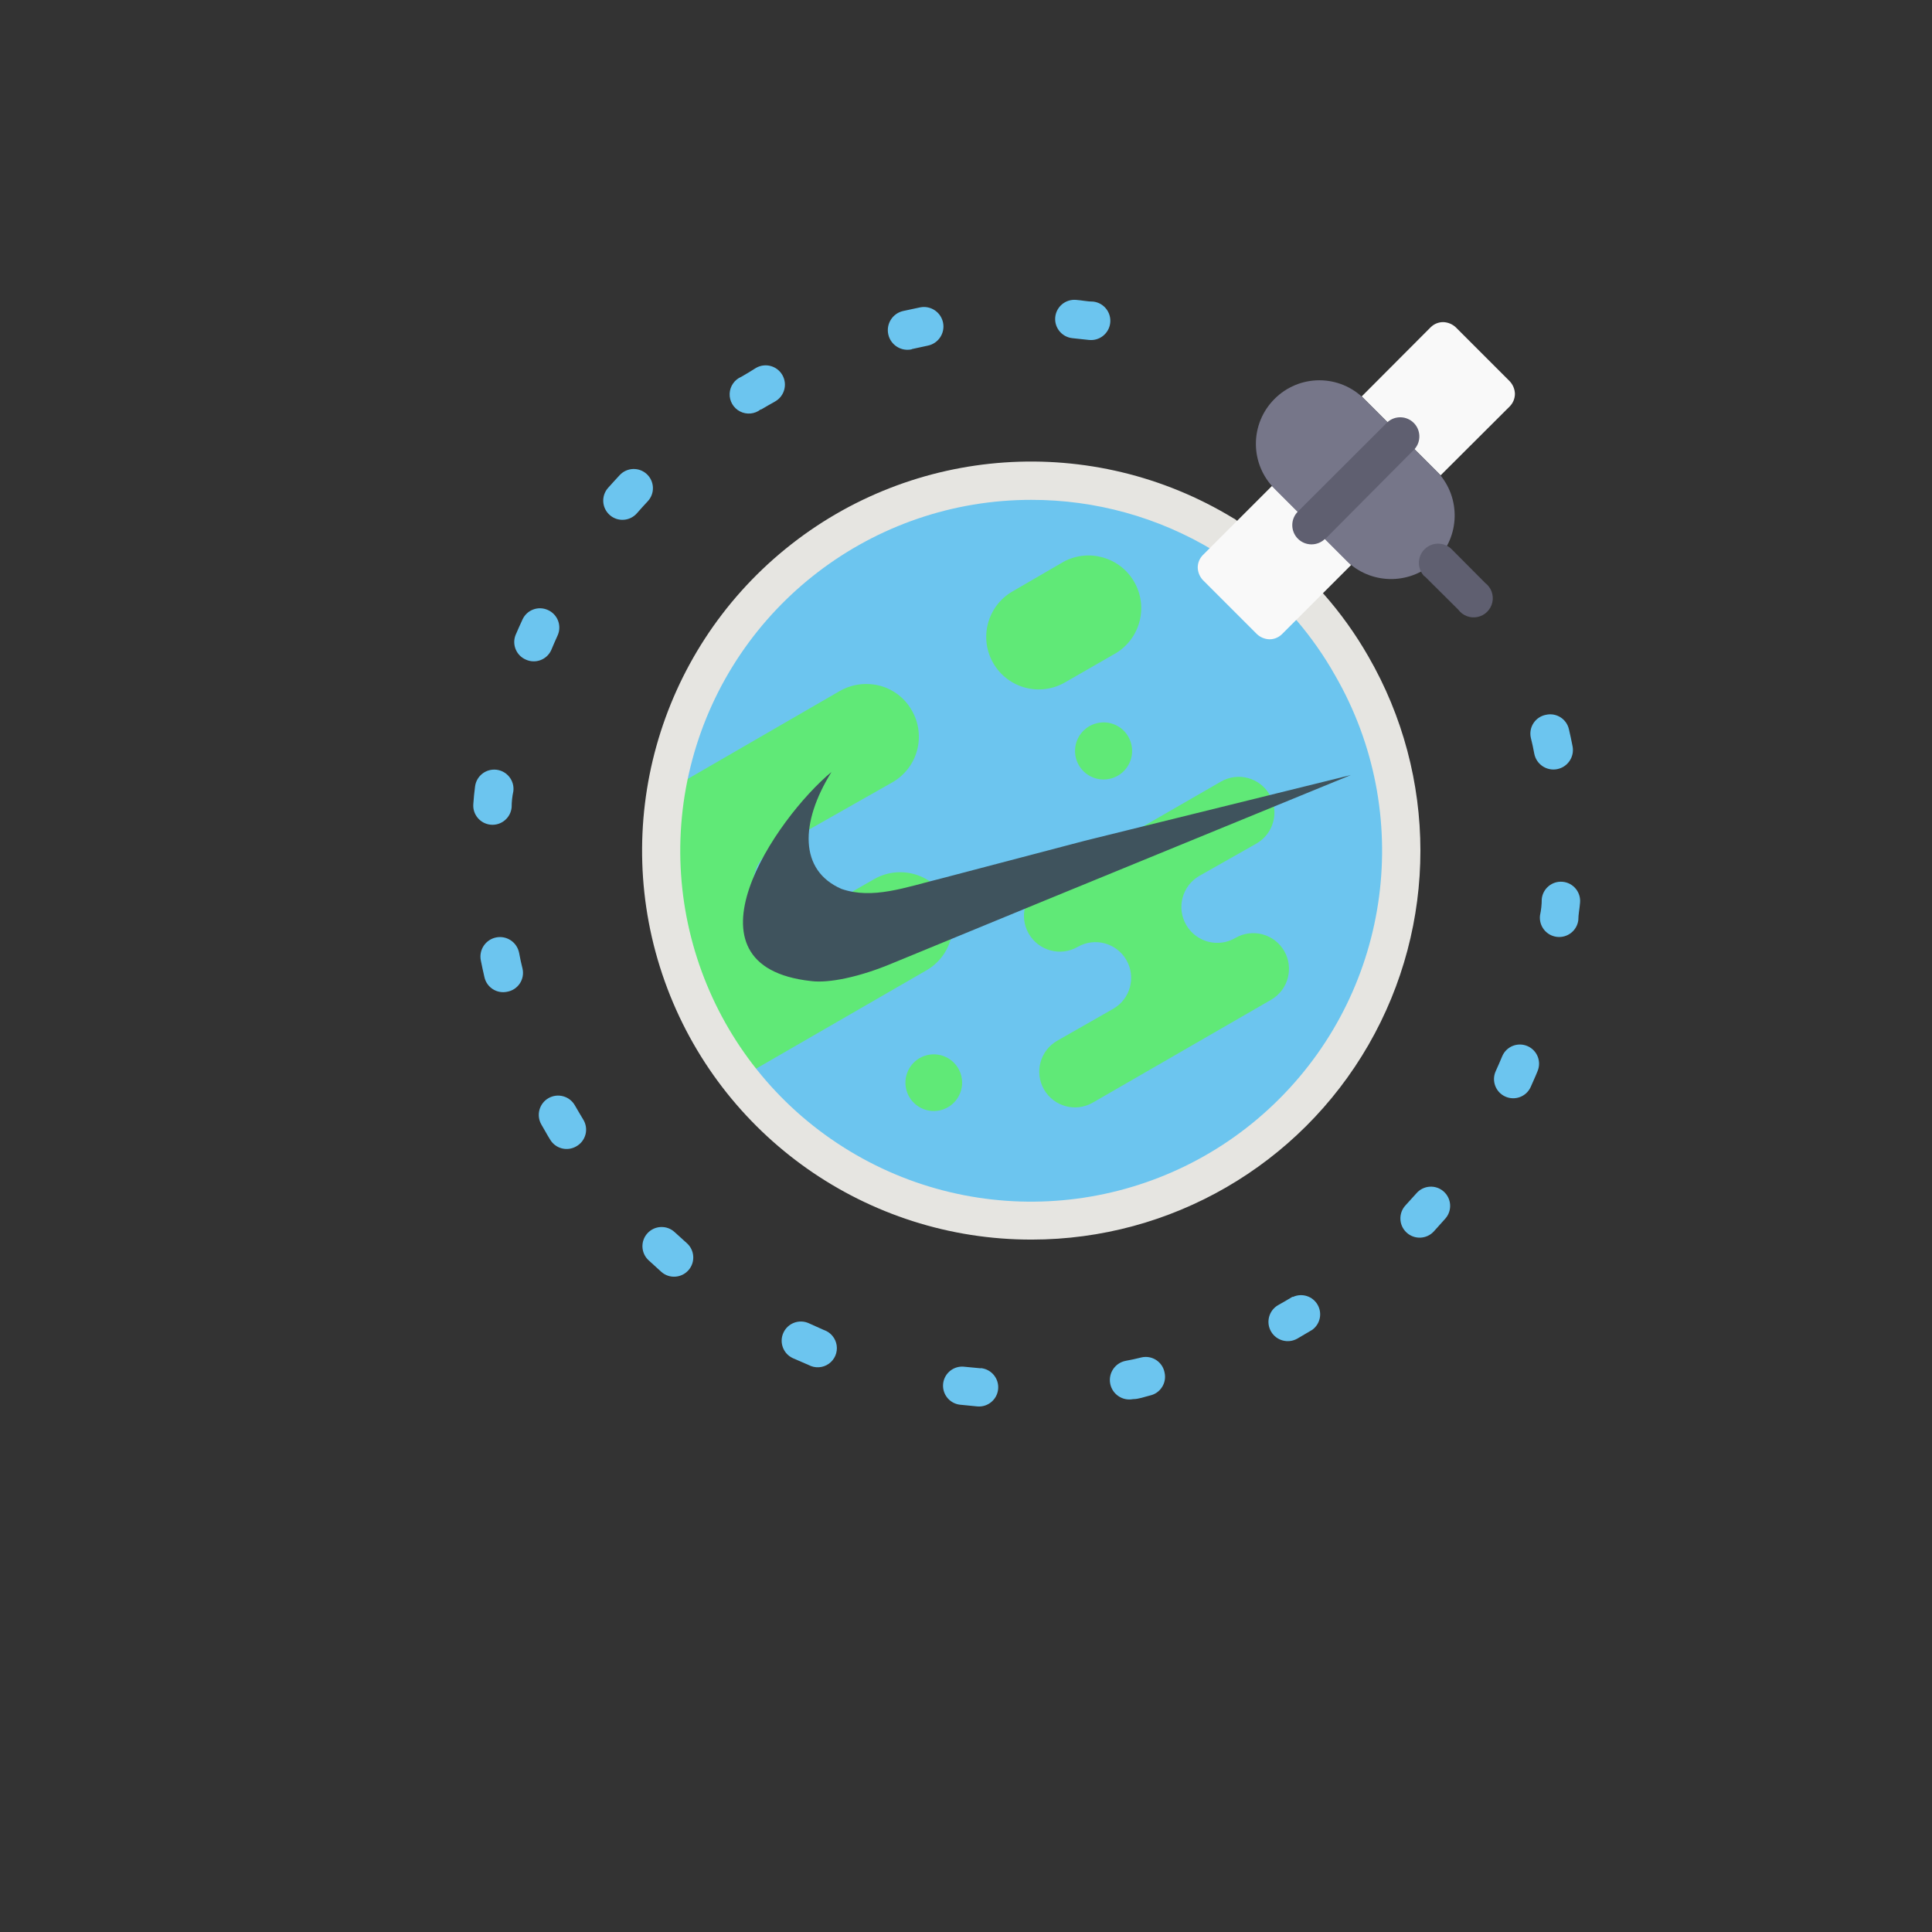 <?xml version="1.0" encoding="UTF-8" standalone="no" ?>
<!DOCTYPE svg PUBLIC "-//W3C//DTD SVG 1.1//EN" "http://www.w3.org/Graphics/SVG/1.1/DTD/svg11.dtd">
<svg xmlns="http://www.w3.org/2000/svg" xmlns:xlink="http://www.w3.org/1999/xlink" version="1.1" width="640" height="640" viewBox="0 0 640 640" xml:space="preserve">
<rect x="0" y="0" width="640" height="640" fill="#333333" stroke="none"/>
<desc>Created with Fabric.js 5.3.0</desc>
<defs>
</defs>
<g transform="matrix(6.345 0 0 6.345 340.104 281.952)" id="IkMX7vM-DhX9nuOdwWm6g"  >
<g style=""   >
		<g transform="matrix(1 0 0 1 0.242 -0.029)" id="57kpGGkBKkC3ZHS-DvUwm"  >
<path style="stroke: none; stroke-width: 1; stroke-dasharray: none; stroke-linecap: butt; stroke-dashoffset: 0; stroke-linejoin: miter; stroke-miterlimit: 4; fill: rgb(108,197,239); fill-rule: nonzero; opacity: 1;"  transform=" translate(-32.242, -31.971)" d="M 46.76 19.24 C 53.416 26.829 53.103 38.264 46.042 45.479 C 38.981 52.693 27.556 53.251 19.825 46.76 C 12.094 40.269 10.668 28.919 16.551 20.717 C 22.435 12.514 33.643 10.228 42.27 15.47 Z" stroke-linecap="round" />
</g>
		<g transform="matrix(1 0 0 1 -11.467 1.567)" id="feTRn3-vHz4iMZJEACjdt"  >
<path style="stroke: none; stroke-width: 1; stroke-dasharray: none; stroke-linecap: butt; stroke-dashoffset: 0; stroke-linejoin: miter; stroke-miterlimit: 4; fill: rgb(96,233,119); fill-rule: nonzero; opacity: 1;"  transform=" translate(-20.533, -33.567)" d="M 23.81 23.28 C 23.263 23.242 22.716 23.367 22.24 23.64 L 13.18 28.88 C 12.459 33.273 13.286 37.779 15.52 41.63 C 15.962 42.406 16.456 43.152 17 43.86 L 26.77 38.22 C 28.082 37.461 28.529 35.782 27.77 34.47 C 27.011 33.158 25.332 32.711 24.02 33.47 L 21.02 35.19 C 20.411 35.701 19.558 35.803 18.846 35.45 C 18.134 35.098 17.699 34.357 17.736 33.563 C 17.774 32.77 18.278 32.074 19.02 31.79 L 25 28.4 C 25.631 28.036 26.091 27.436 26.278 26.733 C 26.466 26.029 26.366 25.28 26 24.65 C 25.55 23.851 24.725 23.335 23.81 23.28 Z" stroke-linecap="round" />
</g>
		<g transform="matrix(1 0 0 1 0.238 -0.03)" id="JRpdf9HmUmMnzwb6gSPgJ"  >
<path style="stroke: none; stroke-width: 1; stroke-dasharray: none; stroke-linecap: butt; stroke-dashoffset: 0; stroke-linejoin: miter; stroke-miterlimit: 4; fill: rgb(230,229,225); fill-rule: nonzero; opacity: 1;"  transform=" translate(-32.238, -31.97)" d="M 32.27 52.28 C 23.67 52.296 15.992 46.894 13.102 38.793 C 10.213 30.693 12.739 21.651 19.408 16.221 C 26.077 10.79 35.443 10.149 42.79 14.62 C 42.837 14.641 42.88 14.668 42.92 14.7 L 47.4 18.47 L 47.51 18.58 C 48.39 19.58 49.167 20.665 49.83 21.82 C 53.46 28.098 53.464 35.836 49.842 42.119 C 46.22 48.401 39.522 52.275 32.27 52.28 Z M 32.27 13.66 C 23.975 13.644 16.704 19.203 14.546 27.213 C 12.387 35.222 15.879 43.682 23.059 47.837 C 30.239 51.991 39.314 50.803 45.182 44.94 C 51.051 39.078 52.248 30.004 48.1 22.82 C 47.527 21.804 46.857 20.847 46.1 19.96 L 41.73 16.29 C 38.866 14.564 35.584 13.655 32.24 13.66 Z" stroke-linecap="round" />
</g>
		<g transform="matrix(1 0 0 1 1.934 -11.94)" id="rlEJKiU6Cts7gP6-KmkBe"  >
<path style="stroke: none; stroke-width: 1; stroke-dasharray: none; stroke-linecap: butt; stroke-dashoffset: 0; stroke-linejoin: miter; stroke-miterlimit: 4; fill: rgb(96,233,119); fill-rule: nonzero; opacity: 1;"  transform=" translate(-33.934, -20.06)" d="M 31.26 18.44 L 33.93 16.89 C 35.239 16.188 36.868 16.652 37.611 17.938 C 38.354 19.224 37.942 20.867 36.68 21.65 L 34 23.19 C 32.688 23.947 31.012 23.497 30.255 22.185 C 29.498 20.873 29.948 19.197 31.26 18.44 Z" stroke-linecap="round" />
</g>
		<g transform="matrix(1 0 0 1 6.776 4.75)" id="dHwBrGIamJTXv28JsFI_W"  >
<path style="stroke: none; stroke-width: 1; stroke-dasharray: none; stroke-linecap: butt; stroke-dashoffset: 0; stroke-linejoin: miter; stroke-miterlimit: 4; fill: rgb(96,233,119); fill-rule: nonzero; opacity: 1;"  transform=" translate(-38.776, -36.75)" d="M 32.8 33.75 C 31.903 34.264 31.591 35.408 32.105 36.305 C 32.619 37.202 33.763 37.514 34.66 37 L 34.66 37 C 35.552 36.486 36.691 36.793 37.205 37.685 C 37.719 38.577 37.412 39.716 36.52 40.23 L 36.52 40.23 L 33.59 41.9 C 32.698 42.414 32.391 43.553 32.905 44.445 C 33.419 45.337 34.558 45.644 35.45 45.13 L 44.76 39.76 C 45.652 39.246 45.959 38.107 45.445 37.215 C 44.931 36.323 43.792 36.016 42.9 36.53 C 42.008 37.055 40.86 36.757 40.335 35.865 C 39.81 34.973 40.108 33.825 41 33.3 L 44 31.6 C 44.892 31.086 45.199 29.947 44.685 29.055 C 44.171 28.163 43.032 27.856 42.14 28.37 Z" stroke-linecap="round" />
</g>
		<g transform="matrix(1 0 0 1 12.935 -15.065)" id="7V-tmwSbxGgeNDly-KBrN"  >
<path style="stroke: none; stroke-width: 1; stroke-dasharray: none; stroke-linecap: butt; stroke-dashoffset: 0; stroke-linejoin: miter; stroke-miterlimit: 4; fill: rgb(249,249,249); fill-rule: evenodd; opacity: 1;"  transform=" translate(-44.935, -16.935)" d="M 41.2 17.85 C 41.032 17.671 40.936 17.436 40.93 17.19 C 40.931 16.946 41.028 16.713 41.2 16.54 L 44.81 12.93 L 48.94 17.06 L 45.33 20.67 C 45.157 20.842 44.924 20.939 44.68 20.94 C 44.434 20.934 44.199 20.838 44.02 20.67 Z" stroke-linecap="round" />
</g>
		<g transform="matrix(1 0 0 1 21.49 -23.62)" id="Gqj49EzpioffPUuHnxorx"  >
<path style="stroke: none; stroke-width: 1; stroke-dasharray: none; stroke-linecap: butt; stroke-dashoffset: 0; stroke-linejoin: miter; stroke-miterlimit: 4; fill: rgb(249,249,249); fill-rule: evenodd; opacity: 1;"  transform=" translate(-53.49, -8.38)" d="M 57.22 7.47 C 57.386 7.647 57.482 7.878 57.49 8.12 C 57.49 8.367 57.393 8.604 57.22 8.78 L 53.61 12.38 L 49.49 8.26 L 53.09 4.65 C 53.263 4.478 53.496 4.381 53.74 4.38 C 53.986 4.386 54.221 4.482 54.4 4.65 Z" stroke-linecap="round" />
</g>
		<g transform="matrix(1 0 0 1 17.155 -19.394)" id="9qOkBEFR7i2rXzR5Li34Y"  >
<path style="stroke: none; stroke-width: 1; stroke-dasharray: none; stroke-linecap: butt; stroke-dashoffset: 0; stroke-linejoin: miter; stroke-miterlimit: 4; fill: rgb(118,118,137); fill-rule: nonzero; opacity: 1;"  transform=" translate(-49.155, -12.606)" d="M 44.94 8.39 C 45.559 7.767 46.402 7.417 47.28 7.417 C 48.158 7.417 49.001 7.767 49.62 8.39 L 53.48 12.24 C 54.673 13.551 54.626 15.569 53.372 16.822 C 52.119 18.076 50.101 18.123 48.79 16.93 L 44.94 13.08 C 44.317 12.459 43.966 11.615 43.966 10.735 C 43.966 9.855 44.317 9.011 44.94 8.39 Z" stroke-linecap="round" />
</g>
		<g transform="matrix(1 0 0 1 4.014 -5.231)" id="YOR84NH9LXeGNVzI-z2EW"  >
<path style="stroke: none; stroke-width: 1; stroke-dasharray: none; stroke-linecap: butt; stroke-dashoffset: 0; stroke-linejoin: miter; stroke-miterlimit: 4; fill: rgb(96,233,119); fill-rule: nonzero; opacity: 1;"  transform=" translate(-36.014, -26.769)" d="M 37.46 26.41 C 37.606 26.996 37.383 27.613 36.897 27.97 C 36.41 28.328 35.755 28.357 35.239 28.042 C 34.723 27.728 34.448 27.133 34.542 26.537 C 34.637 25.94 35.082 25.46 35.67 25.32 C 36.052 25.227 36.455 25.289 36.791 25.494 C 37.127 25.698 37.368 26.028 37.46 26.41 Z" stroke-linecap="round" />
</g>
		<g transform="matrix(1 0 0 1 -4.851 12.088)" id="-EqAUpX9YuItIuY6PzENf"  >
<path style="stroke: none; stroke-width: 1; stroke-dasharray: none; stroke-linecap: butt; stroke-dashoffset: 0; stroke-linejoin: miter; stroke-miterlimit: 4; fill: rgb(96,233,119); fill-rule: nonzero; opacity: 1;"  transform=" translate(-27.149, -44.088)" d="M 28.59 43.75 C 28.776 44.544 28.285 45.34 27.491 45.528 C 26.697 45.717 25.901 45.227 25.71 44.434 C 25.52 43.64 26.007 42.842 26.8 42.65 C 27.183 42.557 27.588 42.621 27.924 42.827 C 28.26 43.034 28.5 43.366 28.59 43.75 Z" stroke-linecap="round" />
</g>
		<g transform="matrix(1 0 0 1 -2.927 27.953)" id="nRapH_lIr0OD_vEOJPYln"  >
<path style="stroke: none; stroke-width: 1; stroke-dasharray: none; stroke-linecap: butt; stroke-dashoffset: 0; stroke-linejoin: miter; stroke-miterlimit: 4; fill: rgb(108,197,239); fill-rule: evenodd; opacity: 1;"  transform=" translate(-29.073, -59.953)" d="M 29.6 59 L 28.76 58.92 C 28.213 58.849 27.713 59.234 27.64 59.78 C 27.606 60.044 27.679 60.311 27.842 60.521 C 28.005 60.731 28.246 60.868 28.51 60.9 L 29.42 60.99 C 29.972 61.04 30.46 60.632 30.51 60.08 C 30.56 59.528 30.152 59.04 29.6 58.99 Z" stroke-linecap="round" />
</g>
		<g transform="matrix(1 0 0 1 5.783 27.517)" id="nohJzrU5V_QXq9ZjpA3Fg"  >
<path style="stroke: none; stroke-width: 1; stroke-dasharray: none; stroke-linecap: butt; stroke-dashoffset: 0; stroke-linejoin: miter; stroke-miterlimit: 4; fill: rgb(108,197,239); fill-rule: evenodd; opacity: 1;"  transform=" translate(-37.783, -59.517)" d="M 38 58.43 C 37.72 58.5 37.45 58.56 37.17 58.61 C 36.618 58.715 36.255 59.248 36.36 59.8 C 36.465 60.352 36.998 60.715 37.55 60.61 C 37.85 60.61 38.15 60.49 38.44 60.42 C 38.978 60.3 39.318 59.768 39.2 59.23 C 39.152 58.962 38.997 58.725 38.77 58.574 C 38.544 58.423 38.266 58.371 38 58.43 Z" stroke-linecap="round" />
</g>
		<g transform="matrix(1 0 0 1 -11.351 25.753)" id="CW_NyoxWhIvTOIrLADUIl"  >
<path style="stroke: none; stroke-width: 1; stroke-dasharray: none; stroke-linecap: butt; stroke-dashoffset: 0; stroke-linejoin: miter; stroke-miterlimit: 4; fill: rgb(108,197,239); fill-rule: evenodd; opacity: 1;"  transform=" translate(-20.649, -57.753)" d="M 21.41 57 L 20.63 56.65 C 20.127 56.418 19.532 56.637 19.3 57.14 C 19.068 57.643 19.287 58.238 19.79 58.47 L 20.62 58.83 C 20.953 59.007 21.357 58.983 21.665 58.766 C 21.974 58.549 22.134 58.178 22.08 57.805 C 22.026 57.432 21.767 57.12 21.41 57 Z" stroke-linecap="round" />
</g>
		<g transform="matrix(1 0 0 1 13.972 24.382)" id="REd_jtwpPsCV2tzBziIC_"  >
<path style="stroke: none; stroke-width: 1; stroke-dasharray: none; stroke-linecap: butt; stroke-dashoffset: 0; stroke-linejoin: miter; stroke-miterlimit: 4; fill: rgb(108,197,239); fill-rule: evenodd; opacity: 1;"  transform=" translate(-45.972, -56.382)" d="M 45.87 55.27 L 45.5 55.49 L 45.13 55.7 C 44.647 55.976 44.479 56.592 44.755 57.075 C 45.031 57.558 45.647 57.726 46.13 57.45 L 46.52 57.22 L 46.91 56.99 C 47.325 56.688 47.444 56.122 47.186 55.679 C 46.929 55.235 46.377 55.059 45.91 55.27 Z" stroke-linecap="round" />
</g>
		<g transform="matrix(1 0 0 1 -18.734 20.921)" id="zMcKIzXBOlBDNakPx4Buw"  >
<path style="stroke: none; stroke-width: 1; stroke-dasharray: none; stroke-linecap: butt; stroke-dashoffset: 0; stroke-linejoin: miter; stroke-miterlimit: 4; fill: rgb(108,197,239); fill-rule: evenodd; opacity: 1;"  transform=" translate(-13.266, -52.921)" d="M 14.25 52.46 L 13.62 51.89 C 13.214 51.514 12.581 51.539 12.205 51.945 C 11.829 52.351 11.854 52.984 12.26 53.36 L 12.93 53.97 C 13.347 54.335 13.98 54.292 14.345 53.875 C 14.71 53.458 14.667 52.825 14.25 52.46 Z" stroke-linecap="round" />
</g>
		<g transform="matrix(1 0 0 1 20.809 18.848)" id="DB7kmAfDsiAjDT-AzqaVa"  >
<path style="stroke: none; stroke-width: 1; stroke-dasharray: none; stroke-linecap: butt; stroke-dashoffset: 0; stroke-linejoin: miter; stroke-miterlimit: 4; fill: rgb(108,197,239); fill-rule: evenodd; opacity: 1;"  transform=" translate(-52.809, -50.848)" d="M 52.35 49.86 L 51.78 50.49 C 51.402 50.896 51.424 51.532 51.83 51.91 C 52.236 52.288 52.872 52.266 53.25 51.86 L 53.86 51.18 C 54.225 50.763 54.182 50.13 53.765 49.765 C 53.348 49.4 52.715 49.443 52.35 49.86 Z" stroke-linecap="round" />
</g>
		<g transform="matrix(1 0 0 1 -24.237 14.156)" id="aIFblLrP-U57VOpPg-VVf"  >
<path style="stroke: none; stroke-width: 1; stroke-dasharray: none; stroke-linecap: butt; stroke-dashoffset: 0; stroke-linejoin: miter; stroke-miterlimit: 4; fill: rgb(108,197,239); fill-rule: evenodd; opacity: 1;"  transform=" translate(-7.763, -46.156)" d="M 8.84 46 L 8.62 45.63 L 8.41 45.27 C 8.134 44.787 7.518 44.619 7.035 44.895 C 6.552 45.171 6.384 45.787 6.66 46.27 L 6.89 46.67 C 6.96 46.8 7.04 46.93 7.12 47.06 C 7.402 47.535 8.015 47.692 8.49 47.41 C 8.729 47.275 8.902 47.047 8.969 46.78 C 9.035 46.514 8.988 46.231 8.84 46 Z" stroke-linecap="round" />
</g>
		<g transform="matrix(1 0 0 1 25.574 11.499)" id="tsyumxK7RJb9SalSmNQ-Q"  >
<path style="stroke: none; stroke-width: 1; stroke-dasharray: none; stroke-linecap: butt; stroke-dashoffset: 0; stroke-linejoin: miter; stroke-miterlimit: 4; fill: rgb(108,197,239); fill-rule: evenodd; opacity: 1;"  transform=" translate(-57.574, -43.499)" d="M 56.83 42.7 C 56.72 42.96 56.61 43.22 56.49 43.48 C 56.258 43.983 56.477 44.578 56.98 44.81 C 57.483 45.042 58.078 44.823 58.31 44.32 C 58.43 44.04 58.56 43.77 58.67 43.49 C 58.886 42.985 58.654 42.4 58.15 42.18 C 57.906 42.073 57.63 42.068 57.382 42.165 C 57.134 42.263 56.935 42.455 56.83 42.7 Z" stroke-linecap="round" />
</g>
		<g transform="matrix(1 0 0 1 -27.408 5.925)" id="aJhQHRtvVKqZ5lsV66fCO"  >
<path style="stroke: none; stroke-width: 1; stroke-dasharray: none; stroke-linecap: butt; stroke-dashoffset: 0; stroke-linejoin: miter; stroke-miterlimit: 4; fill: rgb(108,197,239); fill-rule: evenodd; opacity: 1;"  transform=" translate(-4.592, -37.925)" d="M 5.68 38.14 C 5.61 37.86 5.55 37.59 5.5 37.31 C 5.392 36.758 4.857 36.397 4.305 36.505 C 3.753 36.613 3.392 37.148 3.5 37.7 C 3.56 37.99 3.62 38.29 3.69 38.58 C 3.81 39.118 4.342 39.458 4.88 39.34 C 5.148 39.292 5.385 39.137 5.536 38.91 C 5.687 38.684 5.739 38.406 5.68 38.14 Z" stroke-linecap="round" />
</g>
		<g transform="matrix(1 0 0 1 27.843 3.039)" id="QuSTCj4xuF09OLdTFsIqK"  >
<path style="stroke: none; stroke-width: 1; stroke-dasharray: none; stroke-linecap: butt; stroke-dashoffset: 0; stroke-linejoin: miter; stroke-miterlimit: 4; fill: rgb(108,197,239); fill-rule: evenodd; opacity: 1;"  transform=" translate(-59.843, -35.039)" d="M 58.89 34.51 Q 58.89 34.93 58.8 35.35 C 58.731 35.902 59.123 36.406 59.675 36.475 C 60.227 36.544 60.731 36.152 60.8 35.6 C 60.8 35.3 60.87 34.99 60.89 34.69 C 60.94 34.138 60.532 33.65 59.98 33.6 C 59.428 33.55 58.94 33.958 58.89 34.51 Z" stroke-linecap="round" />
</g>
		<g transform="matrix(1 0 0 1 -27.843 -2.817)" id="El8sEArMntDr5w5jfRtpU"  >
<path style="stroke: none; stroke-width: 1; stroke-dasharray: none; stroke-linecap: butt; stroke-dashoffset: 0; stroke-linejoin: miter; stroke-miterlimit: 4; fill: rgb(108,197,239); fill-rule: evenodd; opacity: 1;"  transform=" translate(-4.157, -29.183)" d="M 5.11 29.71 Q 5.11 29.29 5.2 28.87 C 5.266 28.318 4.872 27.816 4.32 27.75 C 3.768 27.684 3.266 28.078 3.2 28.63 Q 3.14 29.08 3.11 29.53 C 3.06 30.082 3.468 30.57 4.02 30.62 C 4.572 30.67 5.06 30.262 5.11 29.71 Z" stroke-linecap="round" />
</g>
		<g transform="matrix(1 0 0 1 27.407 -5.703)" id="lucbVaxBtbMCTYN8NwhY4"  >
<path style="stroke: none; stroke-width: 1; stroke-dasharray: none; stroke-linecap: butt; stroke-dashoffset: 0; stroke-linejoin: miter; stroke-miterlimit: 4; fill: rgb(108,197,239); fill-rule: evenodd; opacity: 1;"  transform=" translate(-59.407, -26.297)" d="M 58.32 26.08 C 58.39 26.36 58.45 26.63 58.5 26.91 C 58.605 27.462 59.138 27.825 59.69 27.72 C 60.242 27.615 60.605 27.082 60.5 26.53 C 60.44 26.23 60.38 25.93 60.31 25.64 C 60.19 25.102 59.658 24.762 59.12 24.88 C 58.852 24.928 58.615 25.083 58.464 25.31 C 58.313 25.536 58.261 25.814 58.32 26.08 Z" stroke-linecap="round" />
</g>
		<g transform="matrix(1 0 0 1 -25.577 -11.294)" id="U1d0jruhbDgJD6TpjFoKj"  >
<path style="stroke: none; stroke-width: 1; stroke-dasharray: none; stroke-linecap: butt; stroke-dashoffset: 0; stroke-linejoin: miter; stroke-miterlimit: 4; fill: rgb(108,197,239); fill-rule: evenodd; opacity: 1;"  transform=" translate(-6.423, -20.706)" d="M 7.17 21.52 C 7.28 21.26 7.39 21 7.51 20.74 C 7.621 20.496 7.629 20.218 7.533 19.968 C 7.437 19.718 7.245 19.517 7 19.41 C 6.5 19.183 5.911 19.402 5.68 19.9 C 5.55 20.18 5.43 20.45 5.31 20.73 C 5.122 21.23 5.36 21.789 5.85 22 C 6.347 22.228 6.935 22.014 7.17 21.52 Z" stroke-linecap="round" />
</g>
		<g transform="matrix(1 0 0 1 22.405 -14.129)" id="RDxqqbpLWsrUPB6TBcUhW"  >
<path style="stroke: none; stroke-width: 1; stroke-dasharray: none; stroke-linecap: butt; stroke-dashoffset: 0; stroke-linejoin: miter; stroke-miterlimit: 4; fill: rgb(95,95,112); fill-rule: evenodd; opacity: 1;"  transform=" translate(-54.405, -17.871)" d="M 52.77 17.64 L 54.53 19.39 C 54.763 19.705 55.157 19.855 55.54 19.774 C 55.923 19.694 56.224 19.397 56.31 19.015 C 56.396 18.634 56.251 18.237 55.94 18 L 54.19 16.24 C 53.798 15.848 53.162 15.848 52.77 16.24 C 52.378 16.632 52.378 17.268 52.77 17.66 Z" stroke-linecap="round" />
</g>
		<g transform="matrix(1 0 0 1 17.183 -19.333)" id="dyWVjzFh_iIiW2WfaR72a"  >
<path style="stroke: none; stroke-width: 1; stroke-dasharray: none; stroke-linecap: butt; stroke-dashoffset: 0; stroke-linejoin: miter; stroke-miterlimit: 4; fill: rgb(95,95,112); fill-rule: evenodd; opacity: 1;"  transform=" translate(-49.183, -12.667)" d="M 47.58 15.71 L 52.26 11 C 52.6 10.603 52.577 10.012 52.208 9.642 C 51.838 9.273 51.247 9.25 50.85 9.59 L 46.16 14.27 C 45.768 14.662 45.768 15.298 46.16 15.69 C 46.552 16.082 47.188 16.082 47.58 15.69 Z" stroke-linecap="round" />
</g>
		<g transform="matrix(1 0 0 1 -20.811 -18.624)" id="eRZ3tCwoAQkEs7vQqUSJ4"  >
<path style="stroke: none; stroke-width: 1; stroke-dasharray: none; stroke-linecap: butt; stroke-dashoffset: 0; stroke-linejoin: miter; stroke-miterlimit: 4; fill: rgb(108,197,239); fill-rule: evenodd; opacity: 1;"  transform=" translate(-11.189, -13.376)" d="M 11.65 14.36 Q 11.92 14.05 12.22 13.73 C 12.596 13.324 12.571 12.691 12.165 12.315 C 11.759 11.939 11.126 11.964 10.75 12.37 C 10.55 12.59 10.34 12.81 10.14 13.04 C 9.775 13.457 9.818 14.09 10.235 14.455 C 10.652 14.82 11.285 14.777 11.65 14.36 Z" stroke-linecap="round" />
</g>
		<g transform="matrix(1 0 0 1 -14.065 -24.104)" id="s3ha1RPSO-hFjt36p4eDr"  >
<path style="stroke: none; stroke-width: 1; stroke-dasharray: none; stroke-linecap: butt; stroke-dashoffset: 0; stroke-linejoin: miter; stroke-miterlimit: 4; fill: rgb(108,197,239); fill-rule: evenodd; opacity: 1;"  transform=" translate(-17.935, -7.896)" d="M 18.14 8.94 L 18.5 8.73 L 18.87 8.52 C 19.353 8.244 19.521 7.628 19.245 7.145 C 18.969 6.662 18.353 6.494 17.87 6.77 L 17.5 7 L 17.11 7.23 C 16.749 7.379 16.508 7.724 16.492 8.114 C 16.476 8.504 16.689 8.868 17.036 9.045 C 17.384 9.223 17.803 9.182 18.11 8.94 Z" stroke-linecap="round" />
</g>
		<g transform="matrix(1 0 0 1 -5.798 -27.292)" id="0PyBl7jHEYnrBM2SJRfZj"  >
<path style="stroke: none; stroke-width: 1; stroke-dasharray: none; stroke-linecap: butt; stroke-dashoffset: 0; stroke-linejoin: miter; stroke-miterlimit: 4; fill: rgb(108,197,239); fill-rule: evenodd; opacity: 1;"  transform=" translate(-26.202, -4.708)" d="M 26 5.79 L 26.83 5.61 C 27.382 5.502 27.743 4.967 27.635 4.415 C 27.527 3.863 26.992 3.502 26.44 3.61 L 25.55 3.8 C 24.998 3.924 24.651 4.473 24.775 5.025 C 24.899 5.577 25.448 5.924 26 5.8 Z" stroke-linecap="round" />
</g>
		<g transform="matrix(1 0 0 1 2.927 -27.733)" id="upFFcvY7cJ_Tbp3TM3sEQ"  >
<path style="stroke: none; stroke-width: 1; stroke-dasharray: none; stroke-linecap: butt; stroke-dashoffset: 0; stroke-linejoin: miter; stroke-miterlimit: 4; fill: rgb(108,197,239); fill-rule: evenodd; opacity: 1;"  transform=" translate(-34.927, -4.267)" d="M 34.4 5.22 L 35.24 5.31 C 35.792 5.376 36.294 4.982 36.36 4.43 C 36.426 3.878 36.032 3.376 35.48 3.31 C 35.18 3.31 34.88 3.24 34.58 3.22 C 34.028 3.17 33.54 3.578 33.49 4.13 C 33.44 4.682 33.848 5.17 34.4 5.22 Z" stroke-linecap="round" />
</g>
</g>
</g>
<g transform="matrix(0.422 0 0 0.422 346.816 290.436)" id="OaIdXMNYEJzTyJHFkdl5M"  >
<path style="stroke: none; stroke-width: 1; stroke-dasharray: none; stroke-linecap: butt; stroke-dashoffset: 0; stroke-linejoin: miter; stroke-miterlimit: 4; fill: rgb(63,83,93); fill-rule: nonzero; opacity: 1;"  transform=" translate(-256.001, -256)" d="M 255.943 235.568 L 173.692 257.162 C 144.64 264.368 119.229 273.974 94.742 265.564 C 61.456 251.153 62.051 213.649 86.867 173.754 C 42.996 210.063 -35.956 326.154 70.822 337.878 C 84.425 339.672 108.64 334.89 134.946 323.791 L 255.944 273.995 L 494.61 176.146 L 285.598 227.768 L 255.943 235.568 z M 255.943 235.568" stroke-linecap="round" />
</g>
</svg>